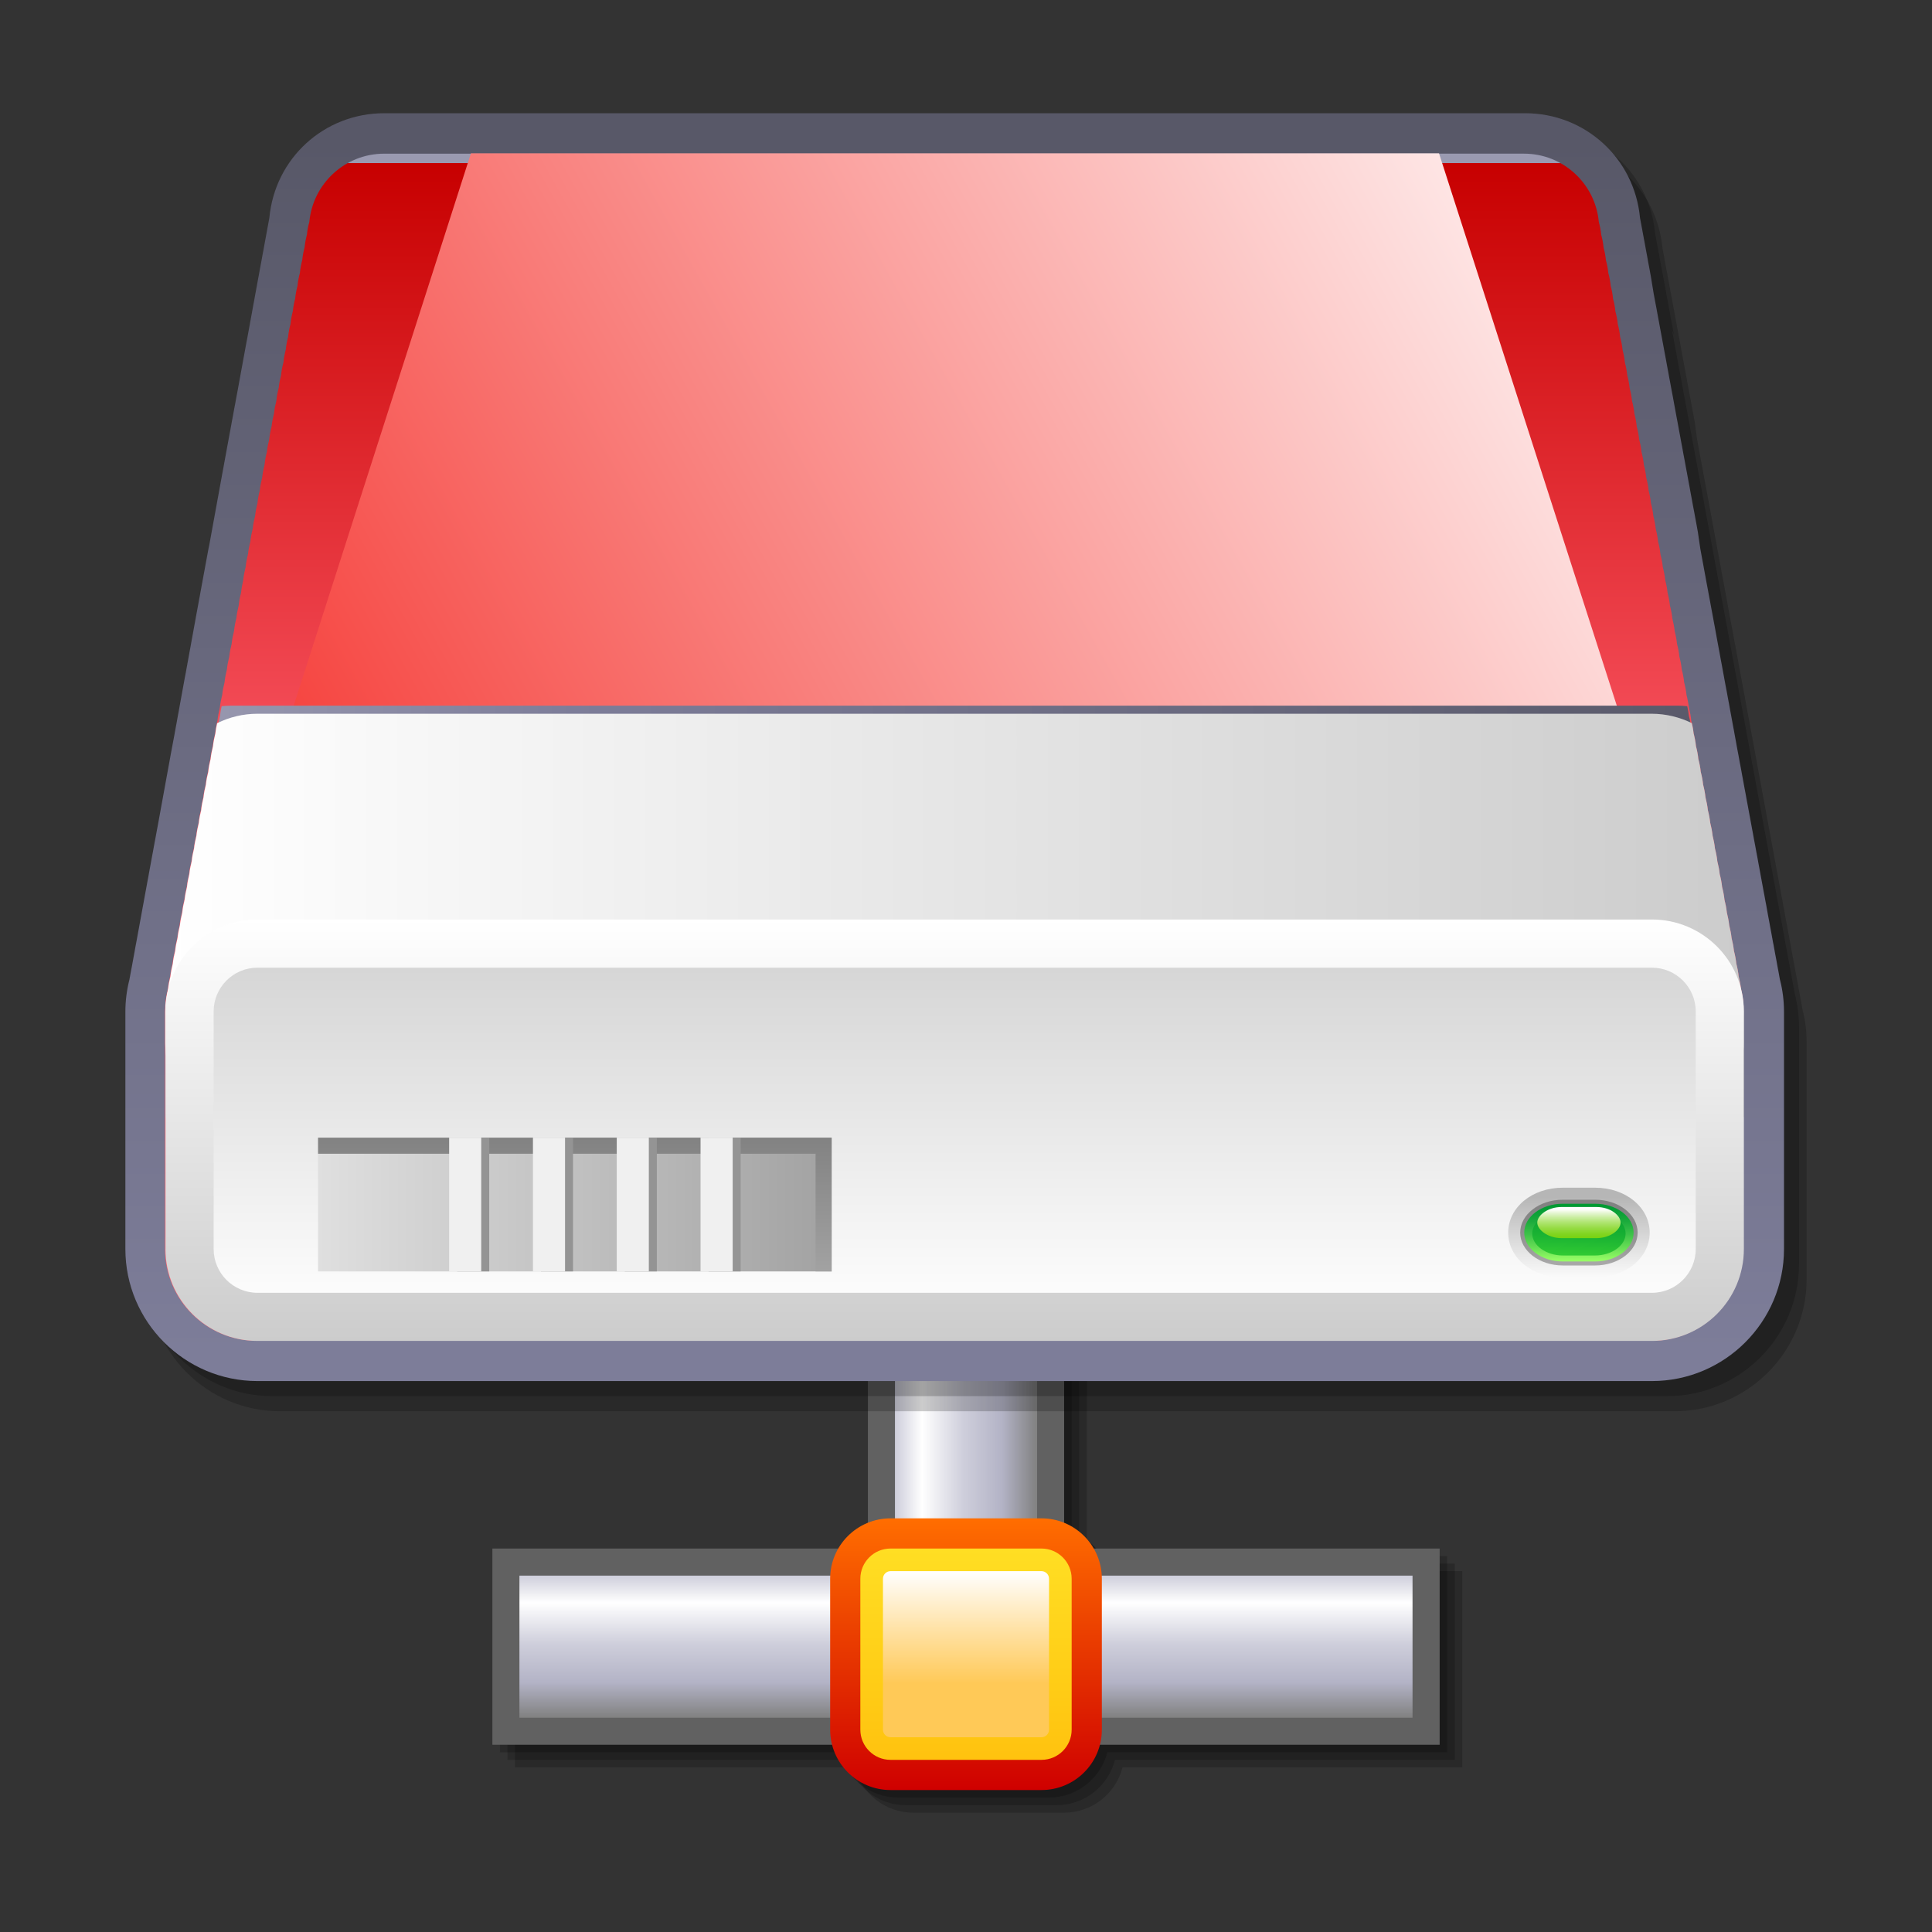 <?xml version="1.0" encoding="UTF-8" standalone="no"?>
<!DOCTYPE svg PUBLIC "-//W3C//DTD SVG 20010904//EN"
"http://www.w3.org/TR/2001/REC-SVG-20010904/DTD/svg10.dtd">
<!-- Created with Sodipodi ("http://www.sodipodi.com/") -->
<svg
   width="48pt"
   height="48pt"
   viewBox="0 0 48 48"
   style="overflow:visible;enable-background:new 0 0 48 48"
   xml:space="preserve"
   id="svg817"
   sodipodi:version="0.32"
   sodipodi:docname="/home/david/Desktop/temp/filesystems/gnome-fs-smb.svg"
   sodipodi:docbase="/home/david/Desktop/temp/filesystems/"
   xmlns="http://www.w3.org/2000/svg"
   xmlns:xap="http://ns.adobe.com/xap/1.0/"
   xmlns:xapGImg="http://ns.adobe.com/xap/1.0/g/img/"
   xmlns:sodipodi="http://sodipodi.sourceforge.net/DTD/sodipodi-0.dtd"
   xmlns:rdf="http://www.w3.org/1999/02/22-rdf-syntax-ns#"
   xmlns:xml="http://www.w3.org/XML/1998/namespace"
   xmlns:xapMM="http://ns.adobe.com/xap/1.0/mm/"
   xmlns:a="http://ns.adobe.com/AdobeSVGViewerExtensions/3.0/"
   xmlns:dc="http://purl.org/dc/elements/1.1/"
   xmlns:xlink="http://www.w3.org/1999/xlink"
   xmlns:x="adobe:ns:meta/">
  <rect x="0" y="0" width="48" height="48" fill="#333333" stroke="none"/>
  <defs
     id="defs1056">
    <linearGradient
       id="XMLID_25_"
       gradientUnits="userSpaceOnUse"
       x1="-154.78"
       y1="281.865"
       x2="-154.78"
       y2="312.007"
       gradientTransform="matrix(1 0 0 -1 178.5 315.5)">
      <stop
         offset="0"
         style="stop-color:#7D7D99"
         id="stop886" />
      <stop
         offset="1"
         style="stop-color:#585868"
         id="stop887" />
      <a:midPointStop
         offset="0"
         style="stop-color:#7D7D99"
         id="midPointStop888" />
      <a:midPointStop
         offset="0.5"
         style="stop-color:#7D7D99"
         id="midPointStop889" />
      <a:midPointStop
         offset="1"
         style="stop-color:#585868"
         id="midPointStop890" />
    </linearGradient>
    <linearGradient
       id="XMLID_26_"
       gradientUnits="userSpaceOnUse"
       x1="-154.786"
       y1="279.5"
       x2="-154.786"
       y2="314.376"
       gradientTransform="matrix(1 0 0 -1 178.5 315.5)">
      <stop
         offset="0"
         style="stop-color:#ff5f6d;stop-opacity:1;"
         id="stop893" />
      <stop
         offset="1"
         style="stop-color:#c70000;stop-opacity:1;"
         id="stop894" />
      <a:midPointStop
         offset="0"
         style="stop-color:#CECEDB"
         id="midPointStop896" />
      <a:midPointStop
         offset="0.5"
         style="stop-color:#CECEDB"
         id="midPointStop897" />
      <a:midPointStop
         offset="0.584"
         style="stop-color:#B1B1C5"
         id="midPointStop898" />
      <a:midPointStop
         offset="0.5"
         style="stop-color:#B1B1C5"
         id="midPointStop899" />
      <a:midPointStop
         offset="1"
         style="stop-color:#9A9AB1"
         id="midPointStop900" />
    </linearGradient>
    <linearGradient
       id="XMLID_27_"
       gradientUnits="userSpaceOnUse"
       x1="-135.982"
       y1="317.517"
       x2="-160.075"
       y2="293.424"
       gradientTransform="matrix(1 0 0 -1 178.5 315.5)">
      <stop
         offset="0"
         style="stop-color:#ffffff;stop-opacity:1;"
         id="stop903" />
      <stop
         offset="1"
         style="stop-color:#f52f2a;stop-opacity:1;"
         id="stop904" />
      <a:midPointStop
         offset="0"
         style="stop-color:#FFFFFF"
         id="midPointStop909" />
      <a:midPointStop
         offset="0.5"
         style="stop-color:#FFFFFF"
         id="midPointStop910" />
      <a:midPointStop
         offset="0.071"
         style="stop-color:#F5F5F7"
         id="midPointStop911" />
      <a:midPointStop
         offset="0.5"
         style="stop-color:#F5F5F7"
         id="midPointStop912" />
      <a:midPointStop
         offset="0.312"
         style="stop-color:#D7D7E1"
         id="midPointStop913" />
      <a:midPointStop
         offset="0.5"
         style="stop-color:#D7D7E1"
         id="midPointStop914" />
      <a:midPointStop
         offset="0.55"
         style="stop-color:#C2C2D2"
         id="midPointStop915" />
      <a:midPointStop
         offset="0.5"
         style="stop-color:#C2C2D2"
         id="midPointStop916" />
      <a:midPointStop
         offset="0.782"
         style="stop-color:#B5B5C8"
         id="midPointStop917" />
      <a:midPointStop
         offset="0.5"
         style="stop-color:#B5B5C8"
         id="midPointStop918" />
      <a:midPointStop
         offset="1"
         style="stop-color:#B1B1C5"
         id="midPointStop919" />
    </linearGradient>
    <linearGradient
       id="XMLID_28_"
       gradientUnits="userSpaceOnUse"
       x1="-174.389"
       y1="292.536"
       x2="-135.174"
       y2="292.536"
       gradientTransform="matrix(1 0 0 -1 178.5 315.5)">
      <stop
         offset="0"
         style="stop-color:#9A9AB1"
         id="stop922" />
      <stop
         offset="0.258"
         style="stop-color:#7D7D99"
         id="stop923" />
      <stop
         offset="1"
         style="stop-color:#585868"
         id="stop924" />
      <a:midPointStop
         offset="0"
         style="stop-color:#9A9AB1"
         id="midPointStop925" />
      <a:midPointStop
         offset="0.5"
         style="stop-color:#9A9AB1"
         id="midPointStop926" />
      <a:midPointStop
         offset="0.258"
         style="stop-color:#7D7D99"
         id="midPointStop927" />
      <a:midPointStop
         offset="0.5"
         style="stop-color:#7D7D99"
         id="midPointStop928" />
      <a:midPointStop
         offset="1"
         style="stop-color:#585868"
         id="midPointStop929" />
    </linearGradient>
    <linearGradient
       id="XMLID_29_"
       gradientUnits="userSpaceOnUse"
       x1="-174.391"
       y1="292.536"
       x2="-135.174"
       y2="292.536"
       gradientTransform="matrix(1 0 0 -1 178.5 315.5)">
      <stop
         offset="0"
         style="stop-color:#FFFFFF"
         id="stop932" />
      <stop
         offset="1"
         style="stop-color:#CCCCCC"
         id="stop933" />
      <a:midPointStop
         offset="0"
         style="stop-color:#FFFFFF"
         id="midPointStop934" />
      <a:midPointStop
         offset="0.5"
         style="stop-color:#FFFFFF"
         id="midPointStop935" />
      <a:midPointStop
         offset="1"
         style="stop-color:#CCCCCC"
         id="midPointStop936" />
    </linearGradient>
    <linearGradient
       id="XMLID_30_"
       gradientUnits="userSpaceOnUse"
       x1="-154.781"
       y1="292.655"
       x2="-154.781"
       y2="282.185"
       gradientTransform="matrix(1 0 0 -1 178.5 315.5)">
      <stop
         offset="0"
         style="stop-color:#FFFFFF"
         id="stop939" />
      <stop
         offset="1"
         style="stop-color:#CCCCCC"
         id="stop940" />
      <a:midPointStop
         offset="0"
         style="stop-color:#FFFFFF"
         id="midPointStop941" />
      <a:midPointStop
         offset="0.5"
         style="stop-color:#FFFFFF"
         id="midPointStop942" />
      <a:midPointStop
         offset="1"
         style="stop-color:#CCCCCC"
         id="midPointStop943" />
    </linearGradient>
    <linearGradient
       id="XMLID_31_"
       gradientUnits="userSpaceOnUse"
       x1="-154.781"
       y1="282.688"
       x2="-154.781"
       y2="293.562"
       gradientTransform="matrix(1 0 0 -1 178.5 315.5)">
      <stop
         offset="0"
         style="stop-color:#FFFFFF"
         id="stop946" />
      <stop
         offset="1"
         style="stop-color:#CCCCCC"
         id="stop947" />
      <a:midPointStop
         offset="0"
         style="stop-color:#FFFFFF"
         id="midPointStop948" />
      <a:midPointStop
         offset="0.5"
         style="stop-color:#FFFFFF"
         id="midPointStop949" />
      <a:midPointStop
         offset="1"
         style="stop-color:#CCCCCC"
         id="midPointStop950" />
    </linearGradient>
    <linearGradient
       id="XMLID_32_"
       gradientUnits="userSpaceOnUse"
       x1="-139.272"
       y1="283.613"
       x2="-139.272"
       y2="285.757"
       gradientTransform="matrix(1 0 0 -1 178.5 315.5)">
      <stop
         offset="0.006"
         style="stop-color:#FFFFFF"
         id="stop953" />
      <stop
         offset="1"
         style="stop-color:#B6B6B6"
         id="stop954" />
      <a:midPointStop
         offset="0.006"
         style="stop-color:#FFFFFF"
         id="midPointStop955" />
      <a:midPointStop
         offset="0.5"
         style="stop-color:#FFFFFF"
         id="midPointStop956" />
      <a:midPointStop
         offset="1"
         style="stop-color:#B6B6B6"
         id="midPointStop957" />
    </linearGradient>
    <linearGradient
       id="XMLID_33_"
       gradientUnits="userSpaceOnUse"
       x1="-139.272"
       y1="283.713"
       x2="-139.272"
       y2="285.557"
       gradientTransform="matrix(1 0 0 -1 178.5 315.5)">
      <stop
         offset="0.006"
         style="stop-color:#B6B6B6"
         id="stop960" />
      <stop
         offset="0.367"
         style="stop-color:#9D9D9D"
         id="stop961" />
      <stop
         offset="0.743"
         style="stop-color:#898989"
         id="stop962" />
      <stop
         offset="1"
         style="stop-color:#828282"
         id="stop963" />
      <a:midPointStop
         offset="0.006"
         style="stop-color:#B6B6B6"
         id="midPointStop964" />
      <a:midPointStop
         offset="0.5"
         style="stop-color:#B6B6B6"
         id="midPointStop965" />
      <a:midPointStop
         offset="0.367"
         style="stop-color:#9D9D9D"
         id="midPointStop966" />
      <a:midPointStop
         offset="0.5"
         style="stop-color:#9D9D9D"
         id="midPointStop967" />
      <a:midPointStop
         offset="0.743"
         style="stop-color:#898989"
         id="midPointStop968" />
      <a:midPointStop
         offset="0.5"
         style="stop-color:#898989"
         id="midPointStop969" />
      <a:midPointStop
         offset="1"
         style="stop-color:#828282"
         id="midPointStop970" />
    </linearGradient>
    <linearGradient
       id="XMLID_34_"
       gradientUnits="userSpaceOnUse"
       x1="-501.572"
       y1="284.763"
       x2="-501.572"
       y2="286.675"
       gradientTransform="matrix(-1 0 0 -0.75 -462.344 244.913)">
      <stop
         offset="0.006"
         style="stop-color:#99FF66"
         id="stop973" />
      <stop
         offset="0.236"
         style="stop-color:#68DE56"
         id="stop974" />
      <stop
         offset="0.478"
         style="stop-color:#3BC147"
         id="stop975" />
      <stop
         offset="0.695"
         style="stop-color:#1BAB3C"
         id="stop976" />
      <stop
         offset="0.877"
         style="stop-color:#079E35"
         id="stop977" />
      <stop
         offset="1"
         style="stop-color:#009933"
         id="stop978" />
      <a:midPointStop
         offset="0.006"
         style="stop-color:#99FF66"
         id="midPointStop979" />
      <a:midPointStop
         offset="0.5"
         style="stop-color:#99FF66"
         id="midPointStop980" />
      <a:midPointStop
         offset="0.236"
         style="stop-color:#68DE56"
         id="midPointStop981" />
      <a:midPointStop
         offset="0.5"
         style="stop-color:#68DE56"
         id="midPointStop982" />
      <a:midPointStop
         offset="0.478"
         style="stop-color:#3BC147"
         id="midPointStop983" />
      <a:midPointStop
         offset="0.5"
         style="stop-color:#3BC147"
         id="midPointStop984" />
      <a:midPointStop
         offset="0.695"
         style="stop-color:#1BAB3C"
         id="midPointStop985" />
      <a:midPointStop
         offset="0.5"
         style="stop-color:#1BAB3C"
         id="midPointStop986" />
      <a:midPointStop
         offset="0.877"
         style="stop-color:#079E35"
         id="midPointStop987" />
      <a:midPointStop
         offset="0.5"
         style="stop-color:#079E35"
         id="midPointStop988" />
      <a:midPointStop
         offset="1"
         style="stop-color:#009933"
         id="midPointStop989" />
    </linearGradient>
    <linearGradient
       id="XMLID_35_"
       gradientUnits="userSpaceOnUse"
       x1="-139.294"
       y1="284.257"
       x2="-139.242"
       y2="285.668"
       gradientTransform="matrix(1 0 0 -1 178.5 315.5)">
      <stop
         offset="0.006"
         style="stop-color:#33CC33"
         id="stop992" />
      <stop
         offset="0.358"
         style="stop-color:#1BB433"
         id="stop993" />
      <stop
         offset="0.74"
         style="stop-color:#07A033"
         id="stop994" />
      <stop
         offset="1"
         style="stop-color:#009933"
         id="stop995" />
      <a:midPointStop
         offset="0.006"
         style="stop-color:#33CC33"
         id="midPointStop996" />
      <a:midPointStop
         offset="0.5"
         style="stop-color:#33CC33"
         id="midPointStop997" />
      <a:midPointStop
         offset="0.358"
         style="stop-color:#1BB433"
         id="midPointStop998" />
      <a:midPointStop
         offset="0.5"
         style="stop-color:#1BB433"
         id="midPointStop999" />
      <a:midPointStop
         offset="0.74"
         style="stop-color:#07A033"
         id="midPointStop1000" />
      <a:midPointStop
         offset="0.5"
         style="stop-color:#07A033"
         id="midPointStop1001" />
      <a:midPointStop
         offset="1"
         style="stop-color:#009933"
         id="midPointStop1002" />
    </linearGradient>
    <linearGradient
       id="XMLID_36_"
       gradientUnits="userSpaceOnUse"
       x1="-139.272"
       y1="285.455"
       x2="-139.272"
       y2="284.534"
       gradientTransform="matrix(1 0 0 -1 178.5 315.5)">
      <stop
         offset="0"
         style="stop-color:#FFFFFF"
         id="stop1005" />
      <stop
         offset="0.091"
         style="stop-color:#E8F7D6"
         id="stop1006" />
      <stop
         offset="0.227"
         style="stop-color:#C8ED9E"
         id="stop1007" />
      <stop
         offset="0.365"
         style="stop-color:#ADE46D"
         id="stop1008" />
      <stop
         offset="0.5"
         style="stop-color:#97DC46"
         id="stop1009" />
      <stop
         offset="0.633"
         style="stop-color:#85D627"
         id="stop1010" />
      <stop
         offset="0.762"
         style="stop-color:#79D212"
         id="stop1011" />
      <stop
         offset="0.886"
         style="stop-color:#72D004"
         id="stop1012" />
      <stop
         offset="1"
         style="stop-color:#6FCF00"
         id="stop1013" />
      <a:midPointStop
         offset="0"
         style="stop-color:#FFFFFF"
         id="midPointStop1014" />
      <a:midPointStop
         offset="0.5"
         style="stop-color:#FFFFFF"
         id="midPointStop1015" />
      <a:midPointStop
         offset="0.091"
         style="stop-color:#E8F7D6"
         id="midPointStop1016" />
      <a:midPointStop
         offset="0.5"
         style="stop-color:#E8F7D6"
         id="midPointStop1017" />
      <a:midPointStop
         offset="0.227"
         style="stop-color:#C8ED9E"
         id="midPointStop1018" />
      <a:midPointStop
         offset="0.5"
         style="stop-color:#C8ED9E"
         id="midPointStop1019" />
      <a:midPointStop
         offset="0.365"
         style="stop-color:#ADE46D"
         id="midPointStop1020" />
      <a:midPointStop
         offset="0.5"
         style="stop-color:#ADE46D"
         id="midPointStop1021" />
      <a:midPointStop
         offset="0.5"
         style="stop-color:#97DC46"
         id="midPointStop1022" />
      <a:midPointStop
         offset="0.5"
         style="stop-color:#97DC46"
         id="midPointStop1023" />
      <a:midPointStop
         offset="0.633"
         style="stop-color:#85D627"
         id="midPointStop1024" />
      <a:midPointStop
         offset="0.5"
         style="stop-color:#85D627"
         id="midPointStop1025" />
      <a:midPointStop
         offset="0.762"
         style="stop-color:#79D212"
         id="midPointStop1026" />
      <a:midPointStop
         offset="0.5"
         style="stop-color:#79D212"
         id="midPointStop1027" />
      <a:midPointStop
         offset="0.886"
         style="stop-color:#72D004"
         id="midPointStop1028" />
      <a:midPointStop
         offset="0.5"
         style="stop-color:#72D004"
         id="midPointStop1029" />
      <a:midPointStop
         offset="1"
         style="stop-color:#6FCF00"
         id="midPointStop1030" />
    </linearGradient>
    <linearGradient
       id="XMLID_37_"
       gradientUnits="userSpaceOnUse"
       x1="-170.598"
       y1="285.574"
       x2="-157.838"
       y2="285.574"
       gradientTransform="matrix(1 0 0 -1 178.5 315.5)">
      <stop
         offset="0"
         style="stop-color:#DFDFDF"
         id="stop1033" />
      <stop
         offset="1"
         style="stop-color:#A2A2A2"
         id="stop1034" />
      <a:midPointStop
         offset="0"
         style="stop-color:#DFDFDF"
         id="midPointStop1035" />
      <a:midPointStop
         offset="0.5"
         style="stop-color:#DFDFDF"
         id="midPointStop1036" />
      <a:midPointStop
         offset="1"
         style="stop-color:#A2A2A2"
         id="midPointStop1037" />
    </linearGradient>
    <linearGradient
       id="XMLID_38_"
       gradientUnits="userSpaceOnUse"
       x1="-164.218"
       y1="287.235"
       x2="-164.218"
       y2="283.912"
       gradientTransform="matrix(1 0 0 -1 178.5 315.5)">
      <stop
         offset="0"
         style="stop-color:#828282"
         id="stop1040" />
      <stop
         offset="1"
         style="stop-color:#A2A2A2"
         id="stop1041" />
      <a:midPointStop
         offset="0"
         style="stop-color:#828282"
         id="midPointStop1042" />
      <a:midPointStop
         offset="0.5"
         style="stop-color:#828282"
         id="midPointStop1043" />
      <a:midPointStop
         offset="1"
         style="stop-color:#A2A2A2"
         id="midPointStop1044" />
    </linearGradient>
    <linearGradient
       xlink:href="#XMLID_27_"
       id="linearGradient1194"
       x1="41.908"
       y1="-4.288"
       x2="5.932"
       y2="-24.412"
       gradientUnits="userSpaceOnUse"
       gradientTransform="scale(1,-1)"
       spreadMethod="pad" />
    <linearGradient
       xlink:href="#XMLID_26_"
       id="linearGradient787"
       x1="23.252"
       y1="-21.56"
       x2="23.252"
       y2="-4.048"
       gradientUnits="userSpaceOnUse"
       gradientTransform="scale(1,-1)"
       spreadMethod="pad" />
  </defs>
  <sodipodi:namedview
     id="base" />
  <g
     id="g820"
     style="font-size:12;">
    <path
       style="opacity:0.2;enable-background:new    ;"
       d="M36.33,39.035h-0.673h-7.922c-0.166-0.287-0.425-0.514-0.735-0.64v-8.689h-4.875v0.367v8.322      c-0.311,0.126-0.569,0.354-0.735,0.64h-8.594v4.875h8.441c0.167,0.647,0.752,1.125,1.451,1.125h3.75      c0.699,0,1.284-0.478,1.451-1.125h8.441V39.035z"
       id="path821" />
    <path
       style="opacity:0.2;enable-background:new    ;"
       d="M36.143,38.848H35.47h-7.922c-0.166-0.287-0.425-0.514-0.735-0.64v-8.689h-4.875v0.367v8.322      c-0.311,0.126-0.569,0.354-0.735,0.64h-8.594v4.875h8.441c0.167,0.647,0.752,1.125,1.451,1.125h3.75      c0.699,0,1.284-0.478,1.451-1.125h8.441V38.848z"
       id="path822" />
    <path
       style="opacity:0.2;enable-background:new    ;"
       d="M35.955,38.66h-0.673H27.36c-0.166-0.287-0.425-0.514-0.735-0.64v-8.689H21.75v0.367v8.322      c-0.311,0.126-0.569,0.354-0.735,0.64H12.42v4.875h8.441c0.167,0.647,0.752,1.125,1.451,1.125h3.75      c0.699,0,1.284-0.478,1.451-1.125h8.441V38.66z"
       id="path823" />
    <polygon
       style="fill:#616161;"
       points="35.095,38.473 12.233,38.473 12.233,43.348 35.768,43.348 35.768,38.473 "
       id="polygon824" />
    <linearGradient
       id="XMLID_20_"
       gradientUnits="userSpaceOnUse"
       x1="-154.5"
       y1="276.354"
       x2="-154.5"
       y2="272.824"
       gradientTransform="matrix(1 0 0 -1 178.5 315.5)">
      <stop
         offset="0"
         style="stop-color:#CECEDB"
         id="stop826" />
      <stop
         offset="0.191"
         style="stop-color:#FFFFFF"
         id="stop827" />
      <stop
         offset="0.483"
         style="stop-color:#CECEDB"
         id="stop828" />
      <stop
         offset="0.753"
         style="stop-color:#B3B3C6"
         id="stop829" />
      <stop
         offset="0.994"
         style="stop-color:#828282"
         id="stop830" />
      <a:midPointStop
         offset="0"
         style="stop-color:#CECEDB"
         id="midPointStop831" />
      <a:midPointStop
         offset="0.5"
         style="stop-color:#CECEDB"
         id="midPointStop832" />
      <a:midPointStop
         offset="0.191"
         style="stop-color:#FFFFFF"
         id="midPointStop833" />
      <a:midPointStop
         offset="0.5"
         style="stop-color:#FFFFFF"
         id="midPointStop834" />
      <a:midPointStop
         offset="0.483"
         style="stop-color:#CECEDB"
         id="midPointStop835" />
      <a:midPointStop
         offset="0.5"
         style="stop-color:#CECEDB"
         id="midPointStop836" />
      <a:midPointStop
         offset="0.753"
         style="stop-color:#B3B3C6"
         id="midPointStop837" />
      <a:midPointStop
         offset="0.5"
         style="stop-color:#B3B3C6"
         id="midPointStop838" />
      <a:midPointStop
         offset="0.994"
         style="stop-color:#828282"
         id="midPointStop839" />
    </linearGradient>
    <rect
       x="12.905"
       y="39.146"
       style="fill:url(#XMLID_20_);"
       width="22.189"
       height="3.53"
       id="rect840" />
    <polygon
       style="fill:#616161;"
       points="21.563,29.511 21.563,41.99 26.438,41.99 26.438,29.144 21.563,29.144 "
       id="polygon841" />
    <linearGradient
       id="XMLID_21_"
       gradientUnits="userSpaceOnUse"
       x1="115.037"
       y1="-549.632"
       x2="115.037"
       y2="-553.163"
       gradientTransform="matrix(0 -1 -1 0 -527.396 150.603)">
      <stop
         offset="0"
         style="stop-color:#CECEDB"
         id="stop843" />
      <stop
         offset="0.191"
         style="stop-color:#FFFFFF"
         id="stop844" />
      <stop
         offset="0.483"
         style="stop-color:#CECEDB"
         id="stop845" />
      <stop
         offset="0.753"
         style="stop-color:#B3B3C6"
         id="stop846" />
      <stop
         offset="0.994"
         style="stop-color:#828282"
         id="stop847" />
      <a:midPointStop
         offset="0"
         style="stop-color:#CECEDB"
         id="midPointStop848" />
      <a:midPointStop
         offset="0.5"
         style="stop-color:#CECEDB"
         id="midPointStop849" />
      <a:midPointStop
         offset="0.191"
         style="stop-color:#FFFFFF"
         id="midPointStop850" />
      <a:midPointStop
         offset="0.5"
         style="stop-color:#FFFFFF"
         id="midPointStop851" />
      <a:midPointStop
         offset="0.483"
         style="stop-color:#CECEDB"
         id="midPointStop852" />
      <a:midPointStop
         offset="0.5"
         style="stop-color:#CECEDB"
         id="midPointStop853" />
      <a:midPointStop
         offset="0.753"
         style="stop-color:#B3B3C6"
         id="midPointStop854" />
      <a:midPointStop
         offset="0.5"
         style="stop-color:#B3B3C6"
         id="midPointStop855" />
      <a:midPointStop
         offset="0.994"
         style="stop-color:#828282"
         id="midPointStop856" />
    </linearGradient>
    <rect
       x="22.235"
       y="29.511"
       style="fill:url(#XMLID_21_);"
       width="3.531"
       height="12.112"
       id="rect857" />
    <linearGradient
       id="XMLID_22_"
       gradientUnits="userSpaceOnUse"
       x1="-154.5"
       y1="271.027"
       x2="-154.5"
       y2="277.777"
       gradientTransform="matrix(1 0 0 -1 178.5 315.5)">
      <stop
         offset="0"
         style="stop-color:#CF0000"
         id="stop859" />
      <stop
         offset="0.994"
         style="stop-color:#FF6D00"
         id="stop860" />
      <a:midPointStop
         offset="0"
         style="stop-color:#CF0000"
         id="midPointStop861" />
      <a:midPointStop
         offset="0.5"
         style="stop-color:#CF0000"
         id="midPointStop862" />
      <a:midPointStop
         offset="0.994"
         style="stop-color:#FF6D00"
         id="midPointStop863" />
    </linearGradient>
    <path
       style="fill:url(#XMLID_22_);"
       d="M27.375,42.973c0,0.829-0.672,1.5-1.5,1.5h-3.75c-0.828,0-1.5-0.671-1.5-1.5v-3.75      c0-0.828,0.672-1.5,1.5-1.5h3.75c0.828,0,1.5,0.672,1.5,1.5V42.973z"
       id="path864" />
    <linearGradient
       id="XMLID_23_"
       gradientUnits="userSpaceOnUse"
       x1="-154.5"
       y1="280.402"
       x2="-154.5"
       y2="267.84"
       gradientTransform="matrix(1 0 0 -1 178.5 315.5)">
      <stop
         offset="0"
         style="stop-color:#FFF030"
         id="stop866" />
      <stop
         offset="0.994"
         style="stop-color:#FFAE00"
         id="stop867" />
      <a:midPointStop
         offset="0"
         style="stop-color:#FFF030"
         id="midPointStop868" />
      <a:midPointStop
         offset="0.5"
         style="stop-color:#FFF030"
         id="midPointStop869" />
      <a:midPointStop
         offset="0.994"
         style="stop-color:#FFAE00"
         id="midPointStop870" />
    </linearGradient>
    <path
       style="fill:url(#XMLID_23_);"
       d="M22.125,38.473c-0.414,0-0.75,0.337-0.75,0.75v3.75c0,0.414,0.336,0.75,0.75,0.75h3.75      c0.414,0,0.75-0.336,0.75-0.75v-3.75c0-0.413-0.336-0.75-0.75-0.75H22.125z"
       id="path871" />
    <linearGradient
       id="XMLID_24_"
       gradientUnits="userSpaceOnUse"
       x1="-154.5"
       y1="276.465"
       x2="-154.5"
       y2="273.652"
       gradientTransform="matrix(1 0 0 -1 178.5 315.5)">
      <stop
         offset="0"
         style="stop-color:#FFFFFF"
         id="stop873" />
      <stop
         offset="0.497"
         style="stop-color:#FFE3A9"
         id="stop874" />
      <stop
         offset="0.994"
         style="stop-color:#FFC957"
         id="stop875" />
      <a:midPointStop
         offset="0"
         style="stop-color:#FFFFFF"
         id="midPointStop876" />
      <a:midPointStop
         offset="0.5"
         style="stop-color:#FFFFFF"
         id="midPointStop877" />
      <a:midPointStop
         offset="0.497"
         style="stop-color:#FFE3A9"
         id="midPointStop878" />
      <a:midPointStop
         offset="0.5"
         style="stop-color:#FFE3A9"
         id="midPointStop879" />
      <a:midPointStop
         offset="0.994"
         style="stop-color:#FFC957"
         id="midPointStop880" />
    </linearGradient>
    <path
       style="fill:url(#XMLID_24_);"
       d="M22.125,39.035c-0.104,0-0.188,0.085-0.188,0.188v3.75c0,0.104,0.084,0.188,0.188,0.188      h3.75c0.104,0,0.188-0.084,0.188-0.188v-3.75c0-0.103-0.084-0.188-0.188-0.188H22.125z"
       id="path881" />
  </g>
  <path
     style="font-size:12;opacity:0.2;"
     d="M10.107,3.563c-1.491,0-2.717,1.119-2.853,2.603l0.03-0.169L7.196,6.485l0.031-0.172L7.138,6.801      l0.03-0.169L7.079,7.118l0.03-0.169L7.021,7.438l0.03-0.168L6.962,7.755l0.03-0.167L6.904,8.073l0.03-0.169L6.845,8.389      l0.029-0.164L6.788,8.707l0.029-0.164L6.729,9.026l0.03-0.167L6.67,9.341L6.7,9.178L6.612,9.66l0.029-0.162l-0.087,0.48      l0.029-0.165l-0.088,0.481l0.029-0.163l-0.087,0.481l0.028-0.162L6.378,10.93l0.028-0.161L6.32,11.248l0.028-0.16l-0.086,0.477      l0.028-0.161c0,0-0.087,0.479-0.087,0.479c0,0,0.028-0.16,0.028-0.16l-0.086,0.477l0.028-0.158L6.086,12.52l0.028-0.16      c0,0-0.086,0.475-0.086,0.476c0-0.001,0.028-0.157,0.028-0.157l-0.086,0.477l0.028-0.158l-0.086,0.474l0.028-0.157      c0,0-0.086,0.476-0.086,0.476c0,0,0.028-0.157,0.028-0.157l-0.086,0.475l0.028-0.156l-0.086,0.474l0.028-0.156l-0.086,0.472      l0.027-0.153l-0.086,0.472l0.028-0.156L5.56,15.377l0.027-0.153l-0.085,0.471l0.027-0.153l-0.086,0.472l0.027-0.153l-0.085,0.47      l0.027-0.151l-0.085,0.47l0.027-0.152l-0.085,0.471l0.027-0.153l-0.085,0.47l0.027-0.15l-0.085,0.468l0.026-0.15l-0.085,0.467      l0.027-0.149l-0.085,0.467l0.026-0.148l-0.084,0.467l0.026-0.149l-0.084,0.468l0.026-0.149l-0.084,0.466l0.026-0.149      l-0.084,0.465l0.026-0.146l-0.084,0.465l0.026-0.147l-0.084,0.464l0.026-0.146l-0.084,0.465l0.026-0.146l-0.084,0.463      l0.026-0.147l-0.084,0.467l0.026-0.147l-0.084,0.463l0.025-0.145l-0.084,0.462l0.025-0.145c0,0-0.083,0.459-0.083,0.46      c0,0,0.025-0.143,0.025-0.143l-0.084,0.463l0.025-0.144L4.22,22.685l0.025-0.144l-0.084,0.461l0.025-0.141L4.104,23.32      l0.025-0.143l-0.083,0.46l0.025-0.142l-0.083,0.459l0.025-0.141l-0.083,0.457l0.024-0.139L3.871,24.59l0.024-0.14l-0.083,0.457      l0.024-0.139l-0.083,0.456l0.024-0.139c-0.066,0.267-0.1,0.535-0.1,0.796v5.9c0,1.809,1.472,3.281,3.281,3.281h34.646      c1.81,0,3.281-1.473,3.281-3.281V25.88c0-0.263-0.034-0.531-0.101-0.798l0.024,0.143l-0.082-0.458l0.024,0.141l-0.083-0.459      l0.024,0.14l-0.083-0.46l0.024,0.143l-0.082-0.457l0.024,0.14l-0.084-0.461l0.025,0.146l-0.082-0.46      c0.024,0.142-0.059-0.318-0.059-0.318v-0.001l0.024,0.14l-0.084-0.459l0.026,0.145l-0.084-0.462l0.025,0.143l-0.084-0.463      l0.025,0.144l-0.084-0.461l0.025,0.146l-0.083-0.461l0.025,0.144l-0.084-0.463l0.025,0.142l-0.084-0.459l0.025,0.145      l-0.083-0.462l0.025,0.145l-0.085-0.466l0.026,0.147l-0.084-0.464l0.025,0.148l-0.084-0.467l0.025,0.149l-0.084-0.467      l0.026,0.147l-0.084-0.464l0.026,0.15l-0.086-0.473l0.027,0.154l-0.084-0.468l0.025,0.146l-0.084-0.462l0.025,0.145      l-0.085-0.465l0.027,0.151l-0.085-0.469l0.026,0.151l-0.085-0.469l0.027,0.153l-0.087-0.474l0.028,0.155l-0.085-0.469      l0.026,0.148c0,0-0.085-0.466-0.085-0.467c0,0.001,0.026,0.151,0.026,0.151l-0.085-0.469l0.026,0.151l-0.086-0.471l0.027,0.155      l-0.086-0.475l0.028,0.159l-0.086-0.475l0.027,0.155l-0.086-0.473c0,0,0.027,0.157,0.027,0.157l-0.087-0.477l0.028,0.159      l-0.085-0.475l0.027,0.153l-0.087-0.474l0.027,0.156l-0.087-0.478l0.029,0.166l-0.086-0.479l0.027,0.156l-0.087-0.477      l0.028,0.161l-0.086-0.477l0.027,0.159l-0.086-0.477l0.027,0.158l-0.087-0.478c0,0.001,0.028,0.159,0.028,0.159l-0.087-0.478      l0.029,0.166l-0.088-0.482l0.029,0.161L42.1,10.451l0.028,0.161l-0.088-0.479l0.029,0.164l-0.088-0.483l0.029,0.164l-0.087-0.48      l0.028,0.163l-0.087-0.481l0.029,0.164l-0.089-0.484l0.03,0.167l-0.088-0.481l0.029,0.162c0,0-0.088-0.481-0.088-0.482      c0,0.001,0.029,0.166,0.029,0.166l-0.09-0.488l0.031,0.172l-0.088-0.485l0.03,0.167c0,0-0.089-0.486-0.089-0.487      c0,0.001,0.029,0.168,0.029,0.168s-0.088-0.484-0.088-0.485c0,0.002,0.029,0.167,0.029,0.167l-0.088-0.484l0.03,0.169      l-0.09-0.489l0.031,0.171l-0.09-0.49l0.031,0.172c-0.138-1.484-1.364-2.603-2.855-2.603H10.107z"
     id="path883" />
  <path
     style="font-size:12;opacity:0.2;"
     d="M9.92,3.188c-1.491,0-2.717,1.119-2.853,2.603l0.03-0.169L7.008,6.11l0.031-0.172L6.95,6.426l0.03-0.169      L6.892,6.743l0.03-0.169L6.833,7.063l0.03-0.168L6.774,7.38l0.03-0.167L6.716,7.698l0.03-0.169L6.658,8.014L6.687,7.85      L6.6,8.332l0.029-0.164L6.542,8.651l0.03-0.167L6.483,8.966l0.029-0.164L6.424,9.285l0.029-0.162l-0.087,0.48l0.029-0.165      L6.308,9.92l0.029-0.163L6.25,10.238l0.028-0.162l-0.087,0.479l0.028-0.161l-0.087,0.479l0.028-0.16L6.074,11.19l0.028-0.161      c0,0-0.087,0.479-0.087,0.479c0,0,0.028-0.16,0.028-0.16l-0.086,0.477l0.028-0.158l-0.086,0.477l0.028-0.16      c0,0-0.086,0.475-0.086,0.476c0-0.001,0.028-0.157,0.028-0.157L5.782,12.78l0.028-0.158l-0.086,0.474l0.028-0.157      c0,0-0.086,0.476-0.086,0.476c0,0,0.028-0.157,0.028-0.157l-0.086,0.475l0.028-0.156l-0.086,0.474l0.028-0.156l-0.086,0.472      l0.027-0.153l-0.086,0.472l0.028-0.156l-0.086,0.472L5.4,14.849L5.314,15.32l0.027-0.153l-0.086,0.472l0.027-0.153l-0.085,0.47      l0.027-0.151l-0.085,0.47l0.027-0.152l-0.085,0.471l0.027-0.153l-0.085,0.47l0.027-0.15l-0.085,0.468l0.026-0.15l-0.085,0.467      l0.027-0.149l-0.085,0.467l0.026-0.148L4.79,18.18l0.026-0.149l-0.084,0.468l0.026-0.149l-0.084,0.466L4.7,18.667l-0.084,0.465      l0.026-0.146l-0.084,0.465l0.026-0.147l-0.084,0.464l0.026-0.146L4.44,20.086l0.026-0.146l-0.084,0.463l0.026-0.147      l-0.084,0.467l0.026-0.147l-0.084,0.463l0.025-0.145l-0.084,0.462l0.025-0.145c0,0-0.083,0.459-0.083,0.46      c0,0,0.025-0.143,0.025-0.143L4.09,21.992l0.025-0.144L4.032,22.31l0.025-0.144l-0.084,0.461l0.025-0.141l-0.083,0.459      l0.025-0.143l-0.083,0.46l0.025-0.142L3.799,23.58l0.025-0.141l-0.083,0.457l0.024-0.139l-0.083,0.458l0.024-0.141l-0.083,0.457      l0.024-0.139l-0.083,0.457l0.024-0.139c-0.066,0.267-0.1,0.535-0.1,0.796v5.9c0,1.809,1.472,3.281,3.281,3.281h34.646      c1.81,0,3.281-1.473,3.281-3.281v-5.901c0-0.263-0.034-0.531-0.101-0.798l0.024,0.143l-0.082-0.458l0.024,0.14l-0.083-0.459      l0.024,0.14l-0.083-0.46l0.024,0.143l-0.082-0.457l0.024,0.14l-0.084-0.461l0.025,0.146l-0.082-0.46      c0.024,0.142-0.059-0.318-0.059-0.318v-0.001l0.024,0.14l-0.084-0.459l0.026,0.145l-0.084-0.462l0.025,0.143l-0.084-0.463      l0.025,0.144l-0.084-0.461l0.025,0.146l-0.083-0.461l0.025,0.144l-0.084-0.463l0.025,0.142l-0.084-0.459l0.025,0.145      l-0.083-0.462l0.025,0.145l-0.085-0.466l0.026,0.147l-0.084-0.464l0.025,0.148l-0.084-0.467l0.025,0.149l-0.084-0.467      l0.026,0.147l-0.084-0.464l0.026,0.15l-0.086-0.473l0.027,0.154l-0.084-0.468l0.025,0.146l-0.084-0.462l0.025,0.145      l-0.085-0.465l0.027,0.151l-0.085-0.469l0.026,0.151l-0.085-0.469l0.027,0.153l-0.087-0.474l0.028,0.155l-0.085-0.469      l0.026,0.148c0,0-0.085-0.466-0.085-0.467c0,0.001,0.026,0.151,0.026,0.151l-0.085-0.469l0.026,0.151l-0.086-0.471l0.027,0.155      l-0.086-0.475l0.028,0.159l-0.086-0.475l0.027,0.155l-0.086-0.473c0,0,0.027,0.157,0.027,0.157l-0.087-0.477l0.028,0.159      l-0.085-0.475l0.027,0.153l-0.087-0.474l0.027,0.156l-0.087-0.478l0.029,0.166l-0.086-0.479l0.027,0.156l-0.087-0.477      l0.028,0.161l-0.086-0.477l0.027,0.159l-0.086-0.477l0.027,0.158l-0.087-0.478c0,0.001,0.028,0.159,0.028,0.159l-0.087-0.478      l0.029,0.166l-0.088-0.482l0.029,0.161l-0.087-0.479l0.028,0.161l-0.088-0.479l0.029,0.164l-0.088-0.483l0.029,0.164      l-0.087-0.48l0.028,0.163l-0.087-0.481l0.029,0.164l-0.089-0.484l0.03,0.167l-0.088-0.481L41.59,8.33      c0,0-0.088-0.481-0.088-0.482c0,0.001,0.029,0.166,0.029,0.166l-0.09-0.488l0.031,0.172l-0.088-0.485l0.03,0.167      c0,0-0.089-0.486-0.089-0.487c0,0.001,0.029,0.168,0.029,0.168s-0.088-0.484-0.088-0.485c0,0.002,0.029,0.167,0.029,0.167      l-0.088-0.484l0.03,0.169l-0.09-0.489l0.031,0.171l-0.09-0.49l0.031,0.172c-0.138-1.484-1.364-2.603-2.855-2.603H9.92z"
     id="path884" />
  <path
     style="font-size:12;fill:url(#XMLID_25_);"
     d="M9.545,2.813c-1.491,0-2.717,1.119-2.853,2.603l0.03-0.169L6.633,5.735l0.031-0.172      L6.575,6.051l0.03-0.169L6.517,6.368l0.03-0.169L6.458,6.688l0.03-0.168L6.399,7.005l0.03-0.167L6.341,7.323l0.03-0.169      L6.283,7.639l0.029-0.164L6.225,7.957l0.029-0.164L6.167,8.276l0.03-0.167L6.108,8.591l0.029-0.164L6.049,8.91l0.029-0.162      l-0.087,0.48l0.029-0.165L5.933,9.545l0.029-0.163L5.875,9.863l0.028-0.162L5.816,10.18l0.028-0.161l-0.087,0.479l0.028-0.16      l-0.086,0.477l0.028-0.161c0,0-0.087,0.479-0.087,0.479c0,0,0.028-0.16,0.028-0.16l-0.086,0.477l0.028-0.158L5.523,11.77      l0.028-0.16c0,0-0.086,0.475-0.086,0.476c0-0.001,0.028-0.157,0.028-0.157l-0.086,0.477l0.028-0.158l-0.086,0.474l0.028-0.157      c0,0-0.086,0.476-0.086,0.476c0,0,0.028-0.157,0.028-0.157l-0.086,0.475l0.028-0.156l-0.086,0.474L5.2,13.52l-0.086,0.472      l0.027-0.153l-0.086,0.472l0.028-0.156l-0.086,0.472l0.027-0.153l-0.085,0.471l0.027-0.153l-0.086,0.472l0.027-0.153      l-0.085,0.47l0.027-0.151l-0.085,0.47l0.027-0.152l-0.085,0.471l0.027-0.153l-0.085,0.47l0.027-0.15L4.59,16.853l0.026-0.15      l-0.085,0.467l0.027-0.149l-0.085,0.467L4.5,17.338l-0.084,0.467l0.026-0.149l-0.084,0.468l0.026-0.149l-0.084,0.466      l0.026-0.149L4.24,18.757l0.026-0.146l-0.084,0.465l0.026-0.147l-0.084,0.464l0.026-0.146l-0.084,0.465l0.026-0.146      l-0.084,0.463l0.026-0.147l-0.084,0.467l0.026-0.147l-0.084,0.463l0.025-0.145l-0.084,0.462l0.025-0.145      c0,0-0.083,0.459-0.083,0.46c0,0,0.025-0.143,0.025-0.143l-0.084,0.463l0.025-0.144l-0.083,0.462l0.025-0.144l-0.084,0.461      l0.025-0.141L3.541,22.57l0.025-0.143l-0.083,0.46l0.025-0.142l-0.083,0.459l0.025-0.141l-0.083,0.457l0.024-0.139L3.308,23.84      L3.333,23.7L3.25,24.157l0.024-0.14l-0.083,0.457l0.024-0.138c-0.066,0.266-0.1,0.535-0.1,0.795v5.9      c0,1.809,1.472,3.281,3.281,3.281h34.646c1.81,0,3.281-1.473,3.281-3.281V25.13c0-0.263-0.034-0.531-0.101-0.797l0.024,0.142      l-0.082-0.457l0.024,0.14l-0.083-0.459l0.024,0.14l-0.083-0.46l0.024,0.143l-0.082-0.457l0.024,0.14l-0.084-0.461l0.025,0.146      l-0.082-0.46c0.024,0.142-0.059-0.318-0.059-0.318v-0.001l0.024,0.14l-0.084-0.459l0.026,0.145l-0.084-0.462l0.025,0.143      l-0.084-0.463l0.025,0.144l-0.084-0.461l0.025,0.146l-0.083-0.461l0.025,0.144l-0.084-0.463l0.025,0.142l-0.084-0.459      l0.025,0.145l-0.083-0.462l0.025,0.145l-0.085-0.466l0.026,0.147l-0.084-0.464l0.025,0.148l-0.084-0.467l0.025,0.149      l-0.084-0.467l0.026,0.147l-0.084-0.464l0.026,0.15l-0.086-0.473l0.027,0.154l-0.084-0.468l0.025,0.146l-0.084-0.462      l0.025,0.145l-0.085-0.465l0.027,0.151l-0.085-0.469l0.026,0.151l-0.085-0.469l0.027,0.153l-0.087-0.474l0.028,0.155      l-0.085-0.469l0.026,0.148c0,0-0.085-0.466-0.085-0.467c0,0.001,0.026,0.151,0.026,0.151l-0.085-0.469l0.026,0.151l-0.086-0.471      l0.027,0.155l-0.086-0.475l0.028,0.159l-0.086-0.475l0.027,0.155l-0.086-0.473c0,0,0.027,0.157,0.027,0.157L42.18,13.2      l0.028,0.159l-0.085-0.475l0.027,0.153l-0.087-0.474l0.027,0.156l-0.087-0.478l0.029,0.166l-0.086-0.479l0.027,0.156      l-0.087-0.477l0.028,0.161l-0.086-0.477l0.027,0.159l-0.086-0.477l0.027,0.158l-0.087-0.478c0,0.001,0.028,0.159,0.028,0.159      l-0.087-0.478l0.029,0.166l-0.088-0.482l0.029,0.161l-0.087-0.479l0.028,0.161l-0.088-0.479l0.029,0.164l-0.088-0.483      l0.029,0.164l-0.087-0.48l0.028,0.163l-0.087-0.481l0.029,0.164l-0.089-0.484l0.03,0.167l-0.088-0.481l0.029,0.162      c0,0-0.088-0.481-0.088-0.482c0,0.001,0.029,0.166,0.029,0.166l-0.09-0.488l0.031,0.172L41.01,6.838l0.03,0.167      c0,0-0.089-0.486-0.089-0.487c0,0.001,0.029,0.168,0.029,0.168S40.893,6.202,40.893,6.2c0,0.002,0.029,0.167,0.029,0.167      l-0.088-0.484l0.03,0.169l-0.09-0.489l0.031,0.171l-0.09-0.49l0.031,0.172c-0.138-1.484-1.364-2.603-2.855-2.603H9.545z"
     id="path891" />
  <path
     style="font-size:12;fill:url(#linearGradient787);"
     d="M43.256,24.576c-0.012-0.109-0.033-0.215-0.059-0.318      c-0.011-0.109-0.032-0.214-0.059-0.317c-0.012-0.109-0.032-0.215-0.059-0.318c-0.012-0.108-0.032-0.214-0.059-0.317      c-0.011-0.108-0.032-0.214-0.059-0.317c-0.011-0.109-0.032-0.214-0.058-0.318c-0.012-0.109-0.032-0.214-0.059-0.318      c-0.012-0.109-0.032-0.214-0.059-0.317c-0.011-0.109-0.032-0.215-0.059-0.318c-0.011-0.109-0.032-0.214-0.059-0.318      c-0.011-0.108-0.032-0.214-0.059-0.317c-0.011-0.109-0.032-0.215-0.059-0.318c-0.011-0.109-0.031-0.214-0.058-0.318      c-0.012-0.109-0.033-0.215-0.059-0.318c-0.012-0.108-0.032-0.214-0.059-0.318c-0.011-0.109-0.032-0.214-0.059-0.318      c-0.012-0.109-0.032-0.214-0.059-0.317c-0.011-0.109-0.032-0.214-0.059-0.318c-0.011-0.108-0.032-0.214-0.059-0.317      c-0.011-0.109-0.031-0.214-0.059-0.317c-0.01-0.109-0.031-0.215-0.059-0.318c-0.01-0.109-0.031-0.214-0.058-0.317      c-0.011-0.109-0.032-0.215-0.059-0.318c-0.011-0.109-0.032-0.214-0.059-0.317c-0.011-0.109-0.032-0.215-0.059-0.318      c-0.011-0.109-0.031-0.215-0.059-0.318c-0.01-0.108-0.031-0.214-0.059-0.318c-0.011-0.108-0.031-0.214-0.058-0.318      c-0.012-0.108-0.032-0.214-0.059-0.317c-0.011-0.109-0.032-0.215-0.059-0.319c-0.011-0.109-0.032-0.214-0.059-0.317      c-0.011-0.109-0.031-0.214-0.059-0.318c-0.011-0.109-0.031-0.214-0.059-0.318c-0.011-0.109-0.031-0.214-0.059-0.318      c-0.01-0.109-0.031-0.214-0.059-0.317c-0.01-0.109-0.031-0.215-0.058-0.318c-0.011-0.109-0.032-0.215-0.059-0.318      c-0.011-0.109-0.031-0.214-0.06-0.317c-0.01-0.109-0.031-0.214-0.058-0.318c-0.011-0.109-0.031-0.214-0.059-0.318      c-0.011-0.109-0.031-0.215-0.059-0.318c-0.01-0.108-0.031-0.215-0.058-0.318c-0.011-0.109-0.031-0.215-0.06-0.318      c-0.01-0.109-0.031-0.214-0.059-0.317c-0.01-0.109-0.03-0.214-0.058-0.317c-0.011-0.109-0.031-0.215-0.059-0.318      c-0.011-0.109-0.031-0.215-0.059-0.318c-0.011-0.109-0.031-0.215-0.059-0.318c-0.011-0.109-0.031-0.214-0.059-0.317      c-0.011-0.109-0.031-0.215-0.059-0.319c-0.01-0.109-0.031-0.214-0.059-0.317c-0.01-0.109-0.03-0.214-0.058-0.317      c-0.011-0.109-0.031-0.215-0.06-0.318c-0.01-0.109-0.03-0.215-0.059-0.318c-0.01-0.109-0.03-0.215-0.058-0.318      c-0.01-0.109-0.03-0.215-0.059-0.318c-0.011-0.109-0.03-0.215-0.059-0.318c-0.011-0.109-0.031-0.215-0.059-0.317      c-0.01-0.109-0.03-0.215-0.059-0.318c-0.01-0.109-0.03-0.215-0.059-0.317c-0.087-0.952-0.886-1.697-1.86-1.697H9.545      c-0.974,0-1.773,0.746-1.86,1.697C7.657,5.611,7.636,5.717,7.626,5.826C7.599,5.929,7.578,6.035,7.568,6.144      C7.54,6.247,7.52,6.353,7.509,6.461C7.481,6.564,7.461,6.67,7.451,6.78C7.423,6.883,7.402,6.988,7.392,7.098      C7.365,7.201,7.344,7.306,7.334,7.416C7.306,7.519,7.286,7.624,7.275,7.733C7.248,7.836,7.227,7.942,7.217,8.051      C7.189,8.154,7.168,8.26,7.159,8.369C7.131,8.472,7.11,8.577,7.1,8.686C7.073,8.79,7.052,8.896,7.042,9.005      C7.014,9.108,6.993,9.213,6.983,9.322C6.956,9.425,6.935,9.531,6.924,9.64C6.897,9.743,6.876,9.849,6.866,9.958      c-0.027,0.104-0.048,0.209-0.059,0.318c-0.027,0.103-0.048,0.208-0.059,0.317c-0.027,0.103-0.048,0.208-0.058,0.317      c-0.027,0.104-0.048,0.209-0.059,0.318c-0.027,0.103-0.048,0.209-0.058,0.318c-0.027,0.103-0.048,0.209-0.059,0.318      c-0.027,0.104-0.048,0.209-0.059,0.318c-0.027,0.104-0.048,0.209-0.058,0.318c-0.027,0.103-0.048,0.208-0.059,0.317      c-0.027,0.104-0.048,0.209-0.059,0.318c-0.027,0.104-0.048,0.209-0.059,0.318c-0.027,0.103-0.048,0.208-0.059,0.317      c-0.027,0.104-0.048,0.209-0.058,0.318c-0.027,0.104-0.048,0.209-0.059,0.318C6.021,14.511,6,14.617,5.989,14.726      c-0.027,0.103-0.048,0.208-0.058,0.317c-0.027,0.104-0.048,0.209-0.059,0.319c-0.027,0.103-0.047,0.209-0.058,0.317      c-0.027,0.104-0.048,0.209-0.059,0.318c-0.027,0.104-0.048,0.209-0.059,0.318c-0.027,0.104-0.047,0.209-0.059,0.318      c-0.026,0.103-0.047,0.208-0.058,0.318c-0.026,0.103-0.048,0.208-0.059,0.317c-0.026,0.103-0.048,0.209-0.059,0.318      c-0.026,0.104-0.047,0.209-0.058,0.317c-0.027,0.104-0.048,0.209-0.059,0.318c-0.026,0.103-0.048,0.208-0.059,0.317      c-0.026,0.104-0.047,0.209-0.059,0.317c-0.026,0.104-0.047,0.209-0.059,0.318c-0.026,0.103-0.047,0.208-0.058,0.317      c-0.026,0.104-0.048,0.209-0.059,0.318c-0.026,0.104-0.047,0.209-0.059,0.318c-0.026,0.104-0.047,0.209-0.058,0.318      c-0.027,0.104-0.048,0.209-0.059,0.318c-0.026,0.104-0.047,0.209-0.059,0.318c-0.026,0.104-0.047,0.208-0.059,0.317      c-0.026,0.104-0.047,0.209-0.059,0.318c-0.026,0.104-0.047,0.209-0.058,0.318c-0.026,0.103-0.048,0.208-0.059,0.317      c-0.026,0.104-0.047,0.209-0.059,0.318c-0.026,0.104-0.047,0.209-0.058,0.318c-0.026,0.104-0.047,0.209-0.059,0.317      c-0.026,0.104-0.047,0.208-0.059,0.317c-0.026,0.104-0.047,0.209-0.059,0.318c-0.026,0.104-0.047,0.208-0.058,0.317      c-0.026,0.104-0.047,0.209-0.059,0.318c-0.044,0.178-0.07,0.362-0.07,0.554v5.901c0,1.262,1.023,2.284,2.284,2.284h34.646      c1.262,0,2.285-1.022,2.285-2.284V25.13C43.326,24.938,43.301,24.754,43.256,24.576z"
     id="path901" />
  <path
     style="font-size:12;fill:url(#linearGradient1194);"
     d="M11.7,3.809L5.14,24.252c12.481-1.497,24.628-1.504,36.926-0.826L35.752,3.809H11.7z"
     id="path920" />
  <path
     style="font-size:12;fill:url(#XMLID_28_);"
     d="M4.473,23.187c-0.026,0.104-0.047,0.209-0.058,0.318      c-0.026,0.104-0.047,0.208-0.059,0.316c-0.026,0.104-0.047,0.21-0.059,0.319c-0.025,0.104-0.047,0.208-0.058,0.317      c-0.026,0.103-0.047,0.208-0.059,0.317c-0.044,0.178-0.07,0.363-0.07,0.555v2.421c0.424,0.4,0.995,0.647,1.625,0.647h35.966      c0.63,0,1.2-0.247,1.625-0.647v-2.421c0-0.191-0.026-0.377-0.071-0.555c-0.012-0.108-0.032-0.214-0.059-0.317      c-0.011-0.109-0.032-0.214-0.058-0.317c-0.012-0.109-0.033-0.215-0.06-0.319c-0.011-0.108-0.032-0.213-0.058-0.316      c-0.011-0.109-0.032-0.214-0.059-0.318c-0.011-0.108-0.032-0.214-0.059-0.318c-0.011-0.108-0.032-0.214-0.059-0.317      c-0.011-0.109-0.032-0.214-0.059-0.318c-0.011-0.109-0.032-0.214-0.058-0.318c-0.012-0.109-0.032-0.215-0.059-0.318      c-0.012-0.108-0.032-0.214-0.059-0.317c-0.012-0.108-0.033-0.214-0.059-0.317c-0.011-0.109-0.032-0.214-0.059-0.318      c-0.011-0.109-0.032-0.215-0.059-0.318c-0.011-0.108-0.032-0.214-0.059-0.318c-0.011-0.109-0.032-0.215-0.059-0.318      c-0.011-0.109-0.032-0.214-0.059-0.317c-0.011-0.108-0.031-0.214-0.059-0.318c-0.011-0.108-0.031-0.214-0.059-0.317      c-0.011-0.109-0.031-0.214-0.058-0.318c-0.011-0.109-0.032-0.214-0.059-0.318c-0.011-0.109-0.031-0.214-0.059-0.317      c-0.008-0.083-0.023-0.163-0.041-0.242c-0.075-0.007-0.151-0.013-0.229-0.013H5.736c-0.077,0-0.153,0.006-0.229,0.013      c-0.018,0.079-0.034,0.159-0.042,0.242c-0.027,0.104-0.048,0.209-0.059,0.317c-0.026,0.104-0.047,0.209-0.058,0.318      c-0.026,0.104-0.048,0.209-0.059,0.318c-0.026,0.104-0.047,0.209-0.059,0.317c-0.026,0.104-0.047,0.209-0.059,0.318      c-0.026,0.104-0.047,0.208-0.058,0.317c-0.026,0.104-0.048,0.209-0.059,0.318c-0.026,0.104-0.048,0.209-0.059,0.318      c-0.026,0.103-0.047,0.209-0.058,0.318c-0.027,0.104-0.048,0.209-0.059,0.318c-0.026,0.104-0.048,0.209-0.059,0.317      c-0.026,0.104-0.047,0.209-0.059,0.317c-0.026,0.104-0.048,0.209-0.059,0.318c-0.026,0.104-0.047,0.209-0.058,0.318      c-0.026,0.104-0.048,0.208-0.059,0.318c-0.026,0.104-0.047,0.209-0.059,0.317C4.505,22.973,4.484,23.079,4.473,23.187z"
     id="path930" />
  <path
     style="font-size:12;fill:url(#XMLID_29_);"
     d="M43.197,24.258c-0.011-0.109-0.032-0.214-0.059-0.317      c-0.011-0.109-0.032-0.215-0.059-0.318c-0.011-0.108-0.032-0.214-0.058-0.317c-0.012-0.108-0.032-0.214-0.059-0.317      c-0.012-0.109-0.033-0.214-0.059-0.318c-0.011-0.109-0.032-0.214-0.059-0.318c-0.011-0.109-0.032-0.214-0.059-0.317      c-0.011-0.109-0.032-0.215-0.059-0.318c-0.011-0.109-0.032-0.214-0.059-0.318c-0.011-0.108-0.032-0.214-0.059-0.317      c-0.011-0.109-0.032-0.215-0.058-0.318c-0.012-0.109-0.032-0.214-0.059-0.318c-0.012-0.109-0.032-0.215-0.059-0.318      c-0.012-0.108-0.032-0.214-0.059-0.317c-0.011-0.109-0.032-0.215-0.059-0.318c-0.011-0.109-0.032-0.214-0.059-0.317      c-0.011-0.109-0.031-0.214-0.059-0.318c-0.011-0.108-0.031-0.214-0.059-0.317c-0.011-0.109-0.031-0.214-0.058-0.317      c-0.009-0.089-0.025-0.174-0.046-0.259c-0.302-0.148-0.642-0.233-1.001-0.233H6.396c-0.36,0-0.699,0.085-1.001,0.234      c-0.02,0.084-0.036,0.17-0.045,0.258c-0.026,0.103-0.047,0.208-0.059,0.317c-0.026,0.104-0.047,0.209-0.059,0.317      c-0.026,0.104-0.047,0.209-0.058,0.318c-0.026,0.103-0.048,0.208-0.059,0.317c-0.026,0.104-0.048,0.209-0.059,0.318      c-0.026,0.104-0.047,0.209-0.058,0.317c-0.026,0.104-0.048,0.209-0.059,0.318c-0.026,0.104-0.047,0.209-0.059,0.318      c-0.026,0.104-0.047,0.209-0.059,0.318c-0.026,0.104-0.047,0.208-0.058,0.317c-0.026,0.104-0.048,0.209-0.059,0.318      c-0.026,0.104-0.047,0.209-0.058,0.318c-0.026,0.103-0.047,0.208-0.059,0.317c-0.026,0.104-0.047,0.209-0.058,0.318      c-0.026,0.104-0.047,0.209-0.059,0.318c-0.026,0.104-0.047,0.209-0.059,0.317c-0.026,0.104-0.047,0.208-0.058,0.317      c-0.026,0.104-0.048,0.209-0.059,0.318c-0.026,0.104-0.047,0.208-0.059,0.317c-0.026,0.104-0.047,0.209-0.059,0.318      c-0.044,0.177-0.07,0.361-0.07,0.553v0.785c0,1.262,1.023,2.284,2.285,2.284h34.648c1.262,0,2.284-1.022,2.284-2.284V25.13      c0-0.191-0.025-0.377-0.07-0.555C43.244,24.467,43.223,24.362,43.197,24.258z"
     id="path937" />
  <path
     style="font-size:12;fill:url(#XMLID_30_);"
     d="M4.111,31.031c0,1.262,1.023,2.284,2.285,2.284h34.646c1.262,0,2.284-1.022,2.284-2.284      V25.13c0-1.262-1.022-2.285-2.284-2.285H6.396c-1.262,0-2.284,1.023-2.284,2.285V31.031L4.111,31.031z"
     id="path944" />
  <path
     style="font-size:12;fill:url(#XMLID_31_);"
     d="M6.396,24.042c-0.6,0-1.088,0.488-1.088,1.088v5.901c0,0.6,0.488,1.088,1.088,1.088      h34.646c0.6,0,1.088-0.488,1.088-1.088V25.13c0-0.6-0.488-1.088-1.088-1.088L6.396,24.042L6.396,24.042z"
     id="path951" />
  <path
     style="font-size:12;fill:url(#XMLID_32_);"
     d="M38.826,29.508c-0.761,0-1.355,0.49-1.355,1.116s0.595,1.116,1.355,1.116h0.805      c0.76,0,1.355-0.49,1.355-1.116s-0.596-1.116-1.355-1.116H38.826z"
     id="path958" />
  <path
     style="font-size:12;fill:url(#XMLID_33_);"
     d="M38.826,29.807c-0.583,0-1.057,0.367-1.057,0.817s0.474,0.816,1.057,0.816h0.805      c0.582,0,1.056-0.366,1.056-0.816s-0.473-0.817-1.056-0.817H38.826z"
     id="path971" />
  <path
     style="font-size:12;fill:url(#XMLID_34_);"
     d="M40.587,30.624c0,0.396-0.428,0.717-0.956,0.717h-0.805      c-0.528,0-0.957-0.321-0.957-0.717l0,0c0-0.396,0.429-0.717,0.957-0.717h0.805C40.159,29.907,40.587,30.228,40.587,30.624      L40.587,30.624z"
     id="path990" />
  <path
     style="font-size:12;fill:url(#XMLID_35_);"
     d="M38.826,30.106c-0.411,0-0.758,0.248-0.758,0.542c0,0.295,0.347,0.544,0.758,0.544h0.805      c0.41,0,0.757-0.249,0.757-0.544c0-0.294-0.347-0.542-0.757-0.542H38.826z"
     id="path1003" />
  <path
     style="font-size:12;fill:url(#XMLID_36_);"
     d="M38.794,29.988c-0.338,0-0.601,0.208-0.601,0.387s0.263,0.386,0.601,0.386h0.869      c0.344,0,0.6-0.204,0.6-0.386c0-0.183-0.256-0.387-0.6-0.387H38.794z"
     id="path1031" />
  <rect
     x="7.902"
     y="28.265"
     style="font-size:12;fill:url(#XMLID_37_);"
     width="12.76"
     height="3.323"
     id="rect1038" />
  <polygon
     style="font-size:12;fill:url(#XMLID_38_);"
     points="7.902,28.265 7.902,28.664 20.263,28.664 20.263,31.588 20.662,31.588       20.662,28.265 "
     id="polygon1045" />
  <rect
     x="17.605"
     y="28.265"
     style="font-size:12;fill:#949494;"
     width="0.797"
     height="3.323"
     id="rect1046" />
  <rect
     x="13.44"
     y="28.265"
     style="font-size:12;fill:#949494;"
     width="0.797"
     height="3.323"
     id="rect1047" />
  <rect
     x="15.522"
     y="28.265"
     style="font-size:12;fill:#949494;"
     width="0.797"
     height="3.323"
     id="rect1048" />
  <rect
     x="11.358"
     y="28.265"
     style="font-size:12;fill:#949494;"
     width="0.797"
     height="3.323"
     id="rect1049" />
  <rect
     x="17.405"
     y="28.265"
     style="font-size:12;fill:#f0f0f0;"
     width="0.798"
     height="3.323"
     id="rect1050" />
  <rect
     x="13.241"
     y="28.265"
     style="font-size:12;fill:#f0f0f0;"
     width="0.797"
     height="3.323"
     id="rect1051" />
  <rect
     x="15.323"
     y="28.265"
     style="font-size:12;fill:#f0f0f0;"
     width="0.797"
     height="3.323"
     id="rect1052" />
  <rect
     x="11.159"
     y="28.265"
     style="font-size:12;fill:#f0f0f0;"
     width="0.797"
     height="3.323"
     id="rect1053" />
  <polyline
     id="_x3C_Slice_x3E_"
     style="font-size:12;fill:none;"
     points="0,48 0,0 48,0 48,48 " />
</svg>
